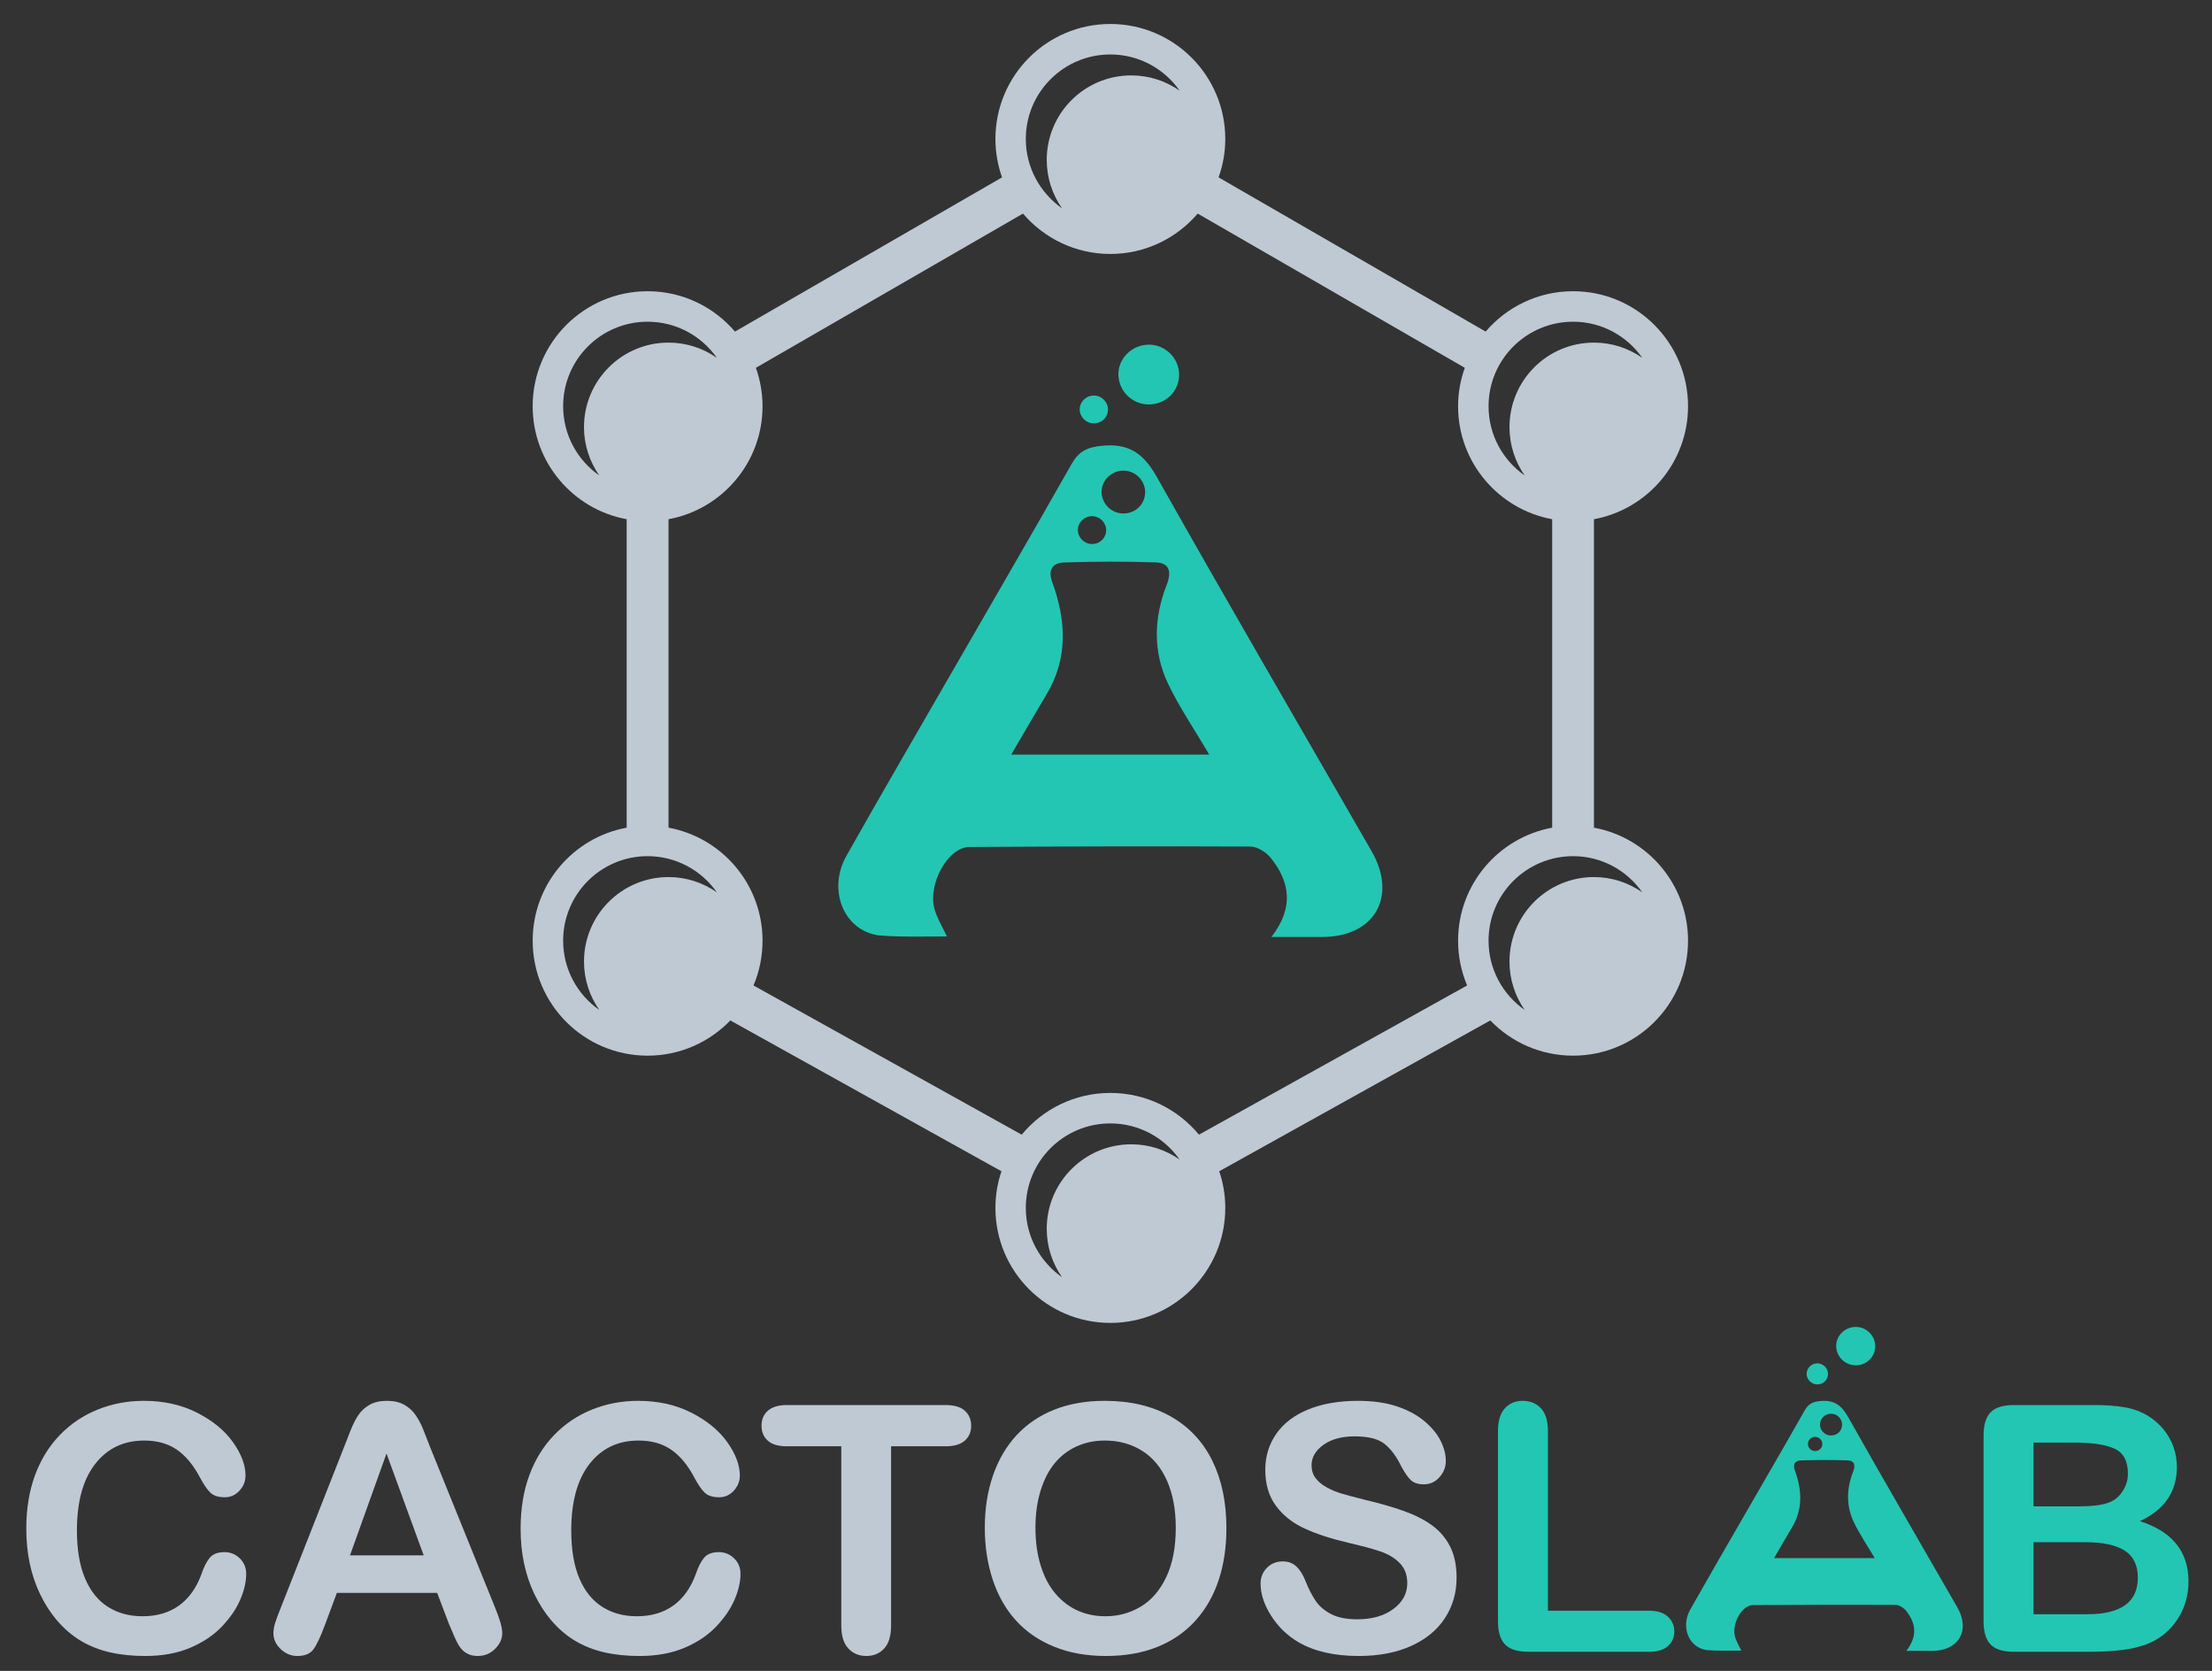 <?xml version="1.0" encoding="utf-8"?>
<!-- Generator: Adobe Illustrator 16.0.0, SVG Export Plug-In . SVG Version: 6.00 Build 0)  -->
<!DOCTYPE svg PUBLIC "-//W3C//DTD SVG 1.1//EN" "http://www.w3.org/Graphics/SVG/1.1/DTD/svg11.dtd">
<svg version="1.1" id="Layer_1" xmlns="http://www.w3.org/2000/svg" xmlns:xlink="http://www.w3.org/1999/xlink" x="0px" y="0px"
	 width="998px" height="753.644px" viewBox="0 0 998 753.644" enable-background="new 0 0 998 753.644" xml:space="preserve">
<rect x="0" y="0" width="998" height="753.644" fill="#333333" stroke="none"/>
<rect x="-934.954" y="-106.058" fill="#728486" width="527.089" height="120.887"/>
<rect x="-934.954" y="34.499" fill="#FFFFFF" width="527.089" height="120.887"/>
<rect x="-934.954" y="176.976" fill="#80D56F" width="527.089" height="120.887"/>
<rect x="-934.954" y="318.421" fill="#BFC9D3" width="527.089" height="120.887"/>
<rect x="-934.954" y="459.414" fill="#23C6B3" width="527.089" height="120.887"/>
<rect x="-934.954" y="603.406" fill="#77F76F" width="527.089" height="120.887"/>


<g>
	<g>
		<path fill-rule="evenodd" clip-rule="evenodd" fill="#23C6B3" d="M518.55,182.424c7.593-0.137,13.456-6.022,13.438-13.485
			c-0.019-7.302-6.146-13.426-13.499-13.485c-7.816-0.063-14.267,6.401-13.896,13.928
			C504.955,176.759,511.161,182.555,518.55,182.424z"/>
		<path fill-rule="evenodd" clip-rule="evenodd" fill="#23C6B3" d="M493.64,190.962c3.536-0.065,6.268-2.805,6.259-6.281
			c-0.008-3.401-2.863-6.253-6.288-6.279c-3.64-0.031-6.644,2.979-6.473,6.486C487.309,188.322,490.198,191.023,493.64,190.962z"/>
		<path fill-rule="evenodd" clip-rule="evenodd" fill="#23C6B3" d="M618.838,383.942c-32.301-56.174-64.983-112.125-96.768-168.587
			c-6.017-10.687-12.479-15.504-24.879-14.3c-6.727,0.653-10.483,2.525-13.778,8.343c-18.188,32.106-36.783,63.986-55.209,95.96
			c-15.474,26.848-31.06,53.635-46.3,80.614c-8.574,15.186-1.497,33.508,14.412,35.919c10.224,0.828,20.43,0.485,30.921,0.485
			c-2.144-4.524-4.474-8.317-5.583-12.257c-3.218-11.424,6.129-28.052,15.73-28.104c42.272-0.233,84.544-0.41,126.814-0.186
			c3.162,0.021,7.21,2.656,9.296,5.299c8.482,10.744,10.384,22.276,0.133,35.491c9.183,0,16.201,0.034,23.219-0.009
			C620.222,422.474,630.579,404.361,618.838,383.942z M506.981,212.271c5.27,0.04,9.663,4.43,9.674,9.665
			c0.015,5.349-4.188,9.564-9.63,9.665c-5.296,0.095-9.743-4.061-10.005-9.347C496.756,216.857,501.38,212.225,506.981,212.271z
			 M492.787,232.819c0.043,0,0.085,0.006,0.129,0.007c0.001-0.002,0.002-0.005,0.005-0.007c0.001,0.002,0.004,0.005,0.005,0.007
			c3.362,0.101,6.141,2.918,6.147,6.272c0.01,3.478-2.723,6.216-6.257,6.28c-3.442,0.063-6.333-2.639-6.501-6.074
			C486.142,235.799,489.147,232.789,492.787,232.819z M456.249,340.352c5.608-9.571,10.714-18.43,15.964-27.207
			c9.845-16.457,8.77-33.479,2.51-50.649c-2.061-5.647,0.357-8.641,5.313-8.801c13.8-0.448,27.632-0.494,41.427-0.033
			c6.229,0.208,7.211,4.255,4.905,10.165c-5.782,14.805-6.265,30.057,0.619,44.523c5.018,10.54,11.705,20.288,18.6,32.003
			C515.076,340.352,486.527,340.352,456.249,340.352z"/>
	</g>
	<path fill="#BFC9D3" d="M111.074,709.87c0,3.542-0.874,7.376-2.62,11.5c-1.746,4.125-4.491,8.174-8.236,12.145
		c-3.745,3.974-8.527,7.2-14.347,9.68c-5.82,2.479-12.601,3.72-20.343,3.72c-5.873,0-11.21-0.558-16.018-1.67
		c-4.808-1.113-9.174-2.848-13.095-5.201c-3.923-2.352-7.528-5.451-10.818-9.298c-2.935-3.491-5.44-7.402-7.515-11.729
		c-2.075-4.327-3.633-8.943-4.667-13.854c-1.04-4.908-1.557-10.121-1.557-15.637c0-8.958,1.303-16.979,3.911-24.064
		c2.605-7.084,6.337-13.145,11.196-18.181c4.859-5.034,10.551-8.868,17.081-11.5c6.527-2.631,13.485-3.947,20.875-3.947
		c9.006,0,17.027,1.797,24.063,5.389c7.033,3.594,12.423,8.036,16.168,13.323c3.745,5.288,5.618,10.285,5.618,14.992
		c0,2.581-0.911,4.857-2.734,6.832c-1.821,1.974-4.023,2.96-6.604,2.96c-2.884,0-5.048-0.683-6.49-2.05
		c-1.442-1.367-3.05-3.719-4.821-7.06c-2.936-5.516-6.389-9.641-10.362-12.373c-3.973-2.732-8.868-4.1-14.688-4.1
		c-9.261,0-16.638,3.518-22.127,10.552c-5.492,7.035-8.236,17.03-8.236,29.984c0,8.653,1.214,15.854,3.643,21.597
		c2.43,5.744,5.87,10.033,10.325,12.867c4.453,2.835,9.665,4.251,15.637,4.251c6.478,0,11.955-1.606,16.435-4.82
		c4.479-3.214,7.856-7.934,10.134-14.156c0.961-2.936,2.15-5.327,3.567-7.176c1.417-1.846,3.694-2.77,6.832-2.77
		c2.682,0,4.985,0.938,6.909,2.808C110.112,704.759,111.074,707.087,111.074,709.87z"/>
	<path fill="#BFC9D3" d="M202.546,732.415l-5.314-13.968h-45.242l-5.314,14.271c-2.074,5.567-3.846,9.325-5.313,11.272
		c-1.468,1.947-3.871,2.923-7.212,2.923c-2.835,0-5.339-1.038-7.515-3.113c-2.175-2.074-3.263-4.427-3.263-7.06
		c0-1.518,0.253-3.087,0.759-4.705c0.505-1.619,1.341-3.873,2.504-6.757l28.467-72.267c0.81-2.074,1.786-4.566,2.924-7.477
		c1.139-2.91,2.354-5.327,3.643-7.249c1.292-1.923,2.986-3.479,5.086-4.67c2.099-1.188,4.693-1.783,7.78-1.783
		c3.138,0,5.757,0.595,7.858,1.783c2.099,1.19,3.794,2.721,5.084,4.593c1.292,1.873,2.378,3.885,3.265,6.034
		c0.884,2.152,2.011,5.023,3.378,8.616l29.074,71.813c2.277,5.464,3.416,9.438,3.416,11.917c0,2.582-1.077,4.947-3.227,7.098
		c-2.152,2.15-4.744,3.227-7.78,3.227c-1.773,0-3.291-0.316-4.555-0.949c-1.266-0.633-2.329-1.491-3.188-2.581
		c-0.861-1.088-1.784-2.758-2.77-5.01C204.102,736.123,203.255,734.136,202.546,732.415z M157.91,701.52h33.249l-16.775-45.926
		L157.91,701.52z"/>
	<path fill="#BFC9D3" d="M334.099,709.87c0,3.542-0.874,7.376-2.62,11.5c-1.746,4.125-4.491,8.174-8.236,12.145
		c-3.745,3.974-8.527,7.2-14.347,9.68c-5.82,2.479-12.601,3.72-20.343,3.72c-5.873,0-11.21-0.558-16.017-1.67
		c-4.809-1.113-9.174-2.848-13.095-5.201c-3.923-2.352-7.529-5.451-10.818-9.298c-2.935-3.491-5.44-7.402-7.515-11.729
		c-2.074-4.327-3.633-8.943-4.667-13.854c-1.04-4.908-1.557-10.121-1.557-15.637c0-8.958,1.303-16.979,3.911-24.064
		c2.605-7.084,6.337-13.145,11.196-18.181c4.859-5.034,10.551-8.868,17.081-11.5c6.527-2.631,13.485-3.947,20.875-3.947
		c9.007,0,17.028,1.797,24.063,5.389c7.033,3.594,12.423,8.036,16.168,13.323c3.745,5.288,5.618,10.285,5.618,14.992
		c0,2.581-0.911,4.857-2.733,6.832c-1.821,1.974-4.023,2.96-6.604,2.96c-2.885,0-5.048-0.683-6.49-2.05s-3.05-3.719-4.82-7.06
		c-2.937-5.516-6.389-9.641-10.362-12.373c-3.974-2.732-8.868-4.1-14.689-4.1c-9.261,0-16.637,3.518-22.127,10.552
		c-5.492,7.035-8.236,17.03-8.236,29.984c0,8.653,1.214,15.854,3.643,21.597c2.43,5.744,5.87,10.033,10.325,12.867
		c4.453,2.835,9.665,4.251,15.637,4.251c6.478,0,11.955-1.606,16.435-4.82c4.479-3.214,7.855-7.934,10.134-14.156
		c0.96-2.936,2.149-5.327,3.567-7.176c1.417-1.846,3.695-2.77,6.832-2.77c2.682,0,4.985,0.938,6.909,2.808
		C333.137,704.759,334.099,707.087,334.099,709.87z"/>
	<path fill="#BFC9D3" d="M426.633,652.33h-24.594v80.844c0,4.657-1.037,8.111-3.113,10.361c-2.076,2.252-4.758,3.379-8.047,3.379
		c-3.339,0-6.061-1.139-8.16-3.416c-2.102-2.276-3.151-5.718-3.151-10.324V652.33h-24.594c-3.846,0-6.706-0.849-8.578-2.544
		c-1.873-1.695-2.809-3.934-2.809-6.719c0-2.884,0.974-5.161,2.923-6.832c1.947-1.669,4.77-2.504,8.464-2.504h71.659
		c3.897,0,6.794,0.861,8.693,2.581c1.896,1.721,2.846,3.974,2.846,6.755c0,2.785-0.962,5.023-2.884,6.719
		C433.362,651.481,430.479,652.33,426.633,652.33z"/>
	<path fill="#BFC9D3" d="M498.445,631.834c11.537,0,21.444,2.341,29.718,7.022c8.274,4.681,14.537,11.336,18.787,19.963
		c4.252,8.629,6.378,18.764,6.378,30.403c0,8.604-1.165,16.422-3.492,23.456c-2.328,7.034-5.82,13.132-10.476,18.294
		c-4.656,5.161-10.374,9.109-17.156,11.842c-6.782,2.733-14.55,4.1-23.305,4.1c-8.704,0-16.498-1.404-23.38-4.214
		c-6.883-2.809-12.627-6.768-17.231-11.88c-4.606-5.11-8.084-11.26-10.438-18.446c-2.352-7.185-3.53-14.954-3.53-23.305
		c0-8.551,1.228-16.396,3.682-23.531c2.454-7.136,6.008-13.208,10.666-18.219c4.655-5.01,10.323-8.844,17.004-11.501
		C482.351,633.161,489.942,631.834,498.445,631.834z M530.479,689.069c0-8.146-1.316-15.206-3.947-21.179
		c-2.632-5.971-6.389-10.487-11.272-13.551c-4.885-3.06-10.489-4.592-16.813-4.592c-4.505,0-8.667,0.849-12.487,2.544
		c-3.823,1.695-7.111,4.163-9.869,7.4c-2.76,3.239-4.936,7.377-6.528,12.412c-1.595,5.036-2.392,10.691-2.392,16.965
		c0,6.327,0.796,12.045,2.392,17.156c1.593,5.113,3.845,9.351,6.755,12.716c2.909,3.365,6.25,5.882,10.021,7.553
		c3.77,1.669,7.906,2.505,12.412,2.505c5.769,0,11.069-1.441,15.902-4.326c4.832-2.886,8.68-7.337,11.539-13.361
		C529.049,705.291,530.479,697.876,530.479,689.069z"/>
	<path fill="#BFC9D3" d="M657.174,711.615c0,6.73-1.734,12.78-5.2,18.143c-3.467,5.365-8.54,9.564-15.221,12.602
		c-6.68,3.037-14.601,4.555-23.759,4.555c-10.982,0-20.041-2.075-27.177-6.225c-5.062-2.986-9.173-6.971-12.335-11.957
		c-3.164-4.983-4.744-9.83-4.744-14.535c0-2.734,0.948-5.074,2.846-7.022c1.898-1.947,4.313-2.923,7.25-2.923
		c2.378,0,4.39,0.76,6.034,2.278c1.645,1.518,3.049,3.77,4.214,6.756c1.415,3.542,2.948,6.503,4.593,8.88
		c1.644,2.381,3.958,4.342,6.945,5.884c2.985,1.545,6.907,2.315,11.767,2.315c6.68,0,12.107-1.556,16.282-4.669
		c4.175-3.111,6.263-6.995,6.263-11.651c0-3.693-1.127-6.692-3.378-8.996c-2.252-2.302-5.161-4.062-8.729-5.275
		c-3.569-1.215-8.339-2.505-14.309-3.872c-7.998-1.871-14.689-4.062-20.079-6.565c-5.39-2.505-9.667-5.921-12.828-10.247
		c-3.165-4.328-4.745-9.704-4.745-16.133c0-6.122,1.671-11.563,5.011-16.319s8.172-8.414,14.499-10.97
		c6.324-2.555,13.764-3.833,22.317-3.833c6.832,0,12.74,0.849,17.725,2.544c4.983,1.695,9.12,3.946,12.411,6.755
		c3.289,2.808,5.693,5.757,7.212,8.844c1.518,3.087,2.277,6.099,2.277,9.033c0,2.683-0.948,5.099-2.848,7.25
		c-1.896,2.15-4.264,3.226-7.098,3.226c-2.58,0-4.541-0.646-5.882-1.936c-1.342-1.29-2.797-3.403-4.365-6.34
		c-2.025-4.199-4.454-7.477-7.288-9.828c-2.835-2.354-7.389-3.531-13.664-3.531c-5.819,0-10.513,1.278-14.081,3.834
		c-3.567,2.556-5.352,5.63-5.352,9.222c0,2.229,0.607,4.151,1.822,5.771c1.214,1.62,2.885,3.012,5.01,4.175
		c2.126,1.164,4.276,2.075,6.453,2.732c2.176,0.659,5.769,1.62,10.778,2.886c6.275,1.467,11.956,3.087,17.042,4.857
		c5.086,1.772,9.413,3.923,12.981,6.452c3.567,2.532,6.351,5.731,8.35,9.603C656.174,701.254,657.174,705.998,657.174,711.615z"/>
	<path fill="#23C6B3" d="M698.392,645.498v80.996h45.699c3.645,0,6.439,0.886,8.388,2.656c1.947,1.772,2.923,3.999,2.923,6.68
		c0,2.734-0.962,4.948-2.884,6.644c-1.924,1.695-4.733,2.542-8.427,2.542h-54.428c-4.909,0-8.439-1.088-10.59-3.264
		c-2.151-2.176-3.226-5.693-3.226-10.551v-85.703c0-4.556,1.024-7.972,3.074-10.249c2.049-2.276,4.744-3.415,8.084-3.415
		c3.39,0,6.136,1.126,8.236,3.378C697.343,637.465,698.392,640.893,698.392,645.498z"/>
	<path fill="#23C6B3" d="M942.601,745.016h-34.007c-4.909,0-8.415-1.1-10.514-3.302c-2.101-2.201-3.15-5.706-3.15-10.513v-83.655
		c0-4.906,1.074-8.437,3.227-10.589c2.15-2.149,5.63-3.226,10.438-3.226h36.059c5.313,0,9.917,0.329,13.815,0.986
		c3.896,0.658,7.388,1.924,10.475,3.796c2.631,1.569,4.96,3.557,6.984,5.958c2.023,2.405,3.568,5.062,4.63,7.972
		c1.063,2.91,1.595,5.985,1.595,9.223c0,11.134-5.568,19.281-16.701,24.443c14.625,4.656,21.938,13.715,21.938,27.177
		c0,6.224-1.594,11.83-4.782,16.813c-3.188,4.984-7.49,8.667-12.904,11.045c-3.391,1.418-7.288,2.417-11.691,2.998
		C953.607,744.726,948.471,745.016,942.601,745.016z M917.476,650.659v28.771h20.648c5.616,0,9.956-0.531,13.018-1.595
		c3.062-1.063,5.401-3.087,7.022-6.072c1.263-2.126,1.896-4.503,1.896-7.136c0-5.617-1.999-9.349-5.996-11.197
		c-3.998-1.847-10.097-2.771-18.294-2.771H917.476z M940.932,695.598h-23.456v32.49h24.215c15.231,0,22.85-5.489,22.85-16.473
		c0-5.617-1.974-9.69-5.922-12.222C954.672,696.863,948.774,695.598,940.932,695.598z"/>
	<path fill-rule="evenodd" clip-rule="evenodd" fill="#23C6B3" d="M883.086,724.947c-16.428-28.569-33.049-57.024-49.215-85.739
		c-3.058-5.436-6.345-7.886-12.651-7.273c-3.42,0.333-5.331,1.285-7.007,4.244c-9.25,16.329-18.707,32.542-28.079,48.803
		c-7.869,13.653-15.795,27.277-23.546,40.998c-4.361,7.724-0.761,17.041,7.33,18.267c5.199,0.422,10.389,0.247,15.725,0.247
		c-1.089-2.3-2.274-4.23-2.839-6.232c-1.636-5.81,3.118-14.267,8-14.293c21.499-0.12,42.996-0.209,64.494-0.095
		c1.607,0.01,3.667,1.351,4.728,2.694c4.313,5.464,5.281,11.33,0.066,18.05c4.671,0,8.24,0.017,11.81-0.004
		C883.79,744.543,889.058,735.331,883.086,724.947z M826.198,637.64c2.681,0.02,4.915,2.252,4.921,4.914
		c0.008,2.721-2.13,4.865-4.898,4.916c-2.692,0.048-4.955-2.065-5.088-4.754C820.998,639.971,823.35,637.616,826.198,637.64z
		 M818.98,648.09c0.022,0,0.043,0.002,0.065,0.004c0.001-0.002,0.001-0.003,0.002-0.004c0.002,0.001,0.002,0.002,0.003,0.004
		c1.71,0.052,3.122,1.483,3.126,3.189c0.005,1.768-1.384,3.162-3.182,3.194c-1.751,0.031-3.221-1.343-3.307-3.09
		C815.601,649.606,817.129,648.073,818.98,648.09z M800.398,702.777c2.851-4.867,5.448-9.373,8.118-13.837
		c5.007-8.369,4.46-17.027,1.277-25.758c-1.049-2.872,0.181-4.395,2.702-4.477c7.018-0.229,14.052-0.252,21.068-0.018
		c3.168,0.106,3.667,2.165,2.494,5.169c-2.94,7.53-3.186,15.287,0.314,22.645c2.553,5.36,5.953,10.316,9.46,16.275
		C830.315,702.777,815.797,702.777,800.398,702.777z"/>
	<path fill="#BFC9D3" d="M240.329,424.292c0,28.646,23.225,51.857,51.852,51.857c14.689,0,27.883-6.108,37.325-15.887
		l122.335,68.025c-1.763,5.189-2.732,10.734-2.732,16.522c0,28.648,23.19,51.878,51.852,51.878
		c28.629,0,51.859-23.229,51.859-51.878c0-5.788-0.969-11.333-2.732-16.522l122.301-68.025c9.441,9.778,22.669,15.887,37.358,15.887
		c28.628,0,51.853-23.212,51.853-51.857c0-25.423-18.321-46.538-42.452-50.977V234.189c24.131-4.44,42.452-25.555,42.452-50.957
		c0-28.646-23.225-51.877-51.853-51.877c-15.813,0-29.939,7.081-39.459,18.208L549.784,80.002c1.954-5.433,3.035-11.24,3.035-17.31
		c0-28.645-23.23-51.877-51.859-51.877c-28.661,0-51.852,23.232-51.852,51.877c0,6.07,1.082,11.877,2.992,17.31l-120.501,69.562
		c-9.512-11.127-23.604-18.208-39.418-18.208c-28.627,0-51.852,23.23-51.852,51.877c0,25.402,18.279,46.517,42.411,50.957v139.126
		C258.608,377.754,240.329,398.869,240.329,424.292z M510.409,516.129c-21.063,0-38.146,17.068-38.146,38.125
		c0,8.114,2.55,15.626,6.892,21.809c-9.849-6.895-16.334-18.304-16.334-31.252c0-21.057,17.086-38.105,38.14-38.105
		c12.934,0,24.356,6.446,31.255,16.301C526.032,518.678,518.503,516.129,510.409,516.129z M740.958,402.484
		c-6.188-4.328-13.676-6.894-21.812-6.894c-21.055,0-38.104,17.066-38.104,38.123c0,8.113,2.55,15.626,6.857,21.809
		c-9.856-6.896-16.3-18.304-16.3-31.23c0-21.059,17.086-38.125,38.146-38.125C722.673,386.167,734.062,392.63,740.958,402.484z
		 M709.746,145.106c12.927,0,24.315,6.444,31.212,16.299c-6.188-4.328-13.676-6.876-21.812-6.876
		c-21.055,0-38.104,17.068-38.104,38.126c0,8.112,2.55,15.625,6.857,21.807c-9.856-6.895-16.3-18.304-16.3-31.23
		C671.6,162.175,688.686,145.106,709.746,145.106z M500.96,24.566c12.934,0,24.356,6.463,31.255,16.318
		c-6.183-4.328-13.712-6.876-21.806-6.876c-21.063,0-38.146,17.05-38.146,38.107c0,8.13,2.55,15.625,6.892,21.826
		c-9.849-6.894-16.334-18.323-16.334-31.25C462.82,41.634,479.906,24.566,500.96,24.566z M344.04,183.232
		c0-6.091-1.089-11.897-2.999-17.331l120.501-69.563c9.519,11.13,23.612,18.211,39.417,18.211c15.778,0,29.906-7.082,39.418-18.211
		l120.509,69.563c-1.953,5.434-3.035,11.24-3.035,17.331c0,25.402,18.322,46.517,42.453,50.957v139.126
		c-24.131,4.438-42.453,25.554-42.453,50.977c0,7.155,1.462,13.994,4.083,20.195l-120.987,67.296
		c-9.519-11.504-23.906-18.827-39.987-18.827c-16.108,0-30.496,7.323-39.98,18.827l-121.021-67.296
		c2.655-6.201,4.081-13.04,4.081-20.195c0-25.423-18.286-46.538-42.418-50.977V234.189
		C325.754,229.749,344.04,208.634,344.04,183.232z M263.483,192.655c0,8.112,2.584,15.625,6.891,21.807
		c-9.856-6.895-16.298-18.304-16.298-31.23c0-21.058,17.05-38.126,38.104-38.126c12.926,0,24.356,6.444,31.255,16.299
		c-6.182-4.328-13.713-6.876-21.813-6.876C280.569,154.529,263.483,171.597,263.483,192.655z M292.181,386.167
		c12.926,0,24.356,6.463,31.255,16.317c-6.182-4.328-13.713-6.894-21.813-6.894c-21.053,0-38.139,17.066-38.139,38.123
		c0,8.113,2.584,15.626,6.891,21.809c-9.856-6.896-16.298-18.304-16.298-31.23C254.077,403.233,271.126,386.167,292.181,386.167z"/>
	<path fill-rule="evenodd" clip-rule="evenodd" fill="#23C6B3" d="M837.373,598.492c4.722,0.035,8.658,3.968,8.669,8.658
		c0.013,4.792-3.753,8.571-8.63,8.66c-4.744,0.085-8.73-3.64-8.965-8.376C828.21,602.6,832.354,598.45,837.373,598.492z"/>
	<path fill-rule="evenodd" clip-rule="evenodd" fill="#23C6B3" d="M820.005,614.928c0.033,0,0.065,0.003,0.099,0.003
		c0.002,0,0.002-0.003,0.002-0.003c0.003,0,0.003,0.003,0.003,0.003c2.544,0.078,4.644,2.208,4.648,4.74
		c0.007,2.629-2.059,4.701-4.729,4.749c-2.603,0.047-4.786-1.995-4.914-4.592C814.983,617.18,817.255,614.902,820.005,614.928z"/>
</g>
</svg>
